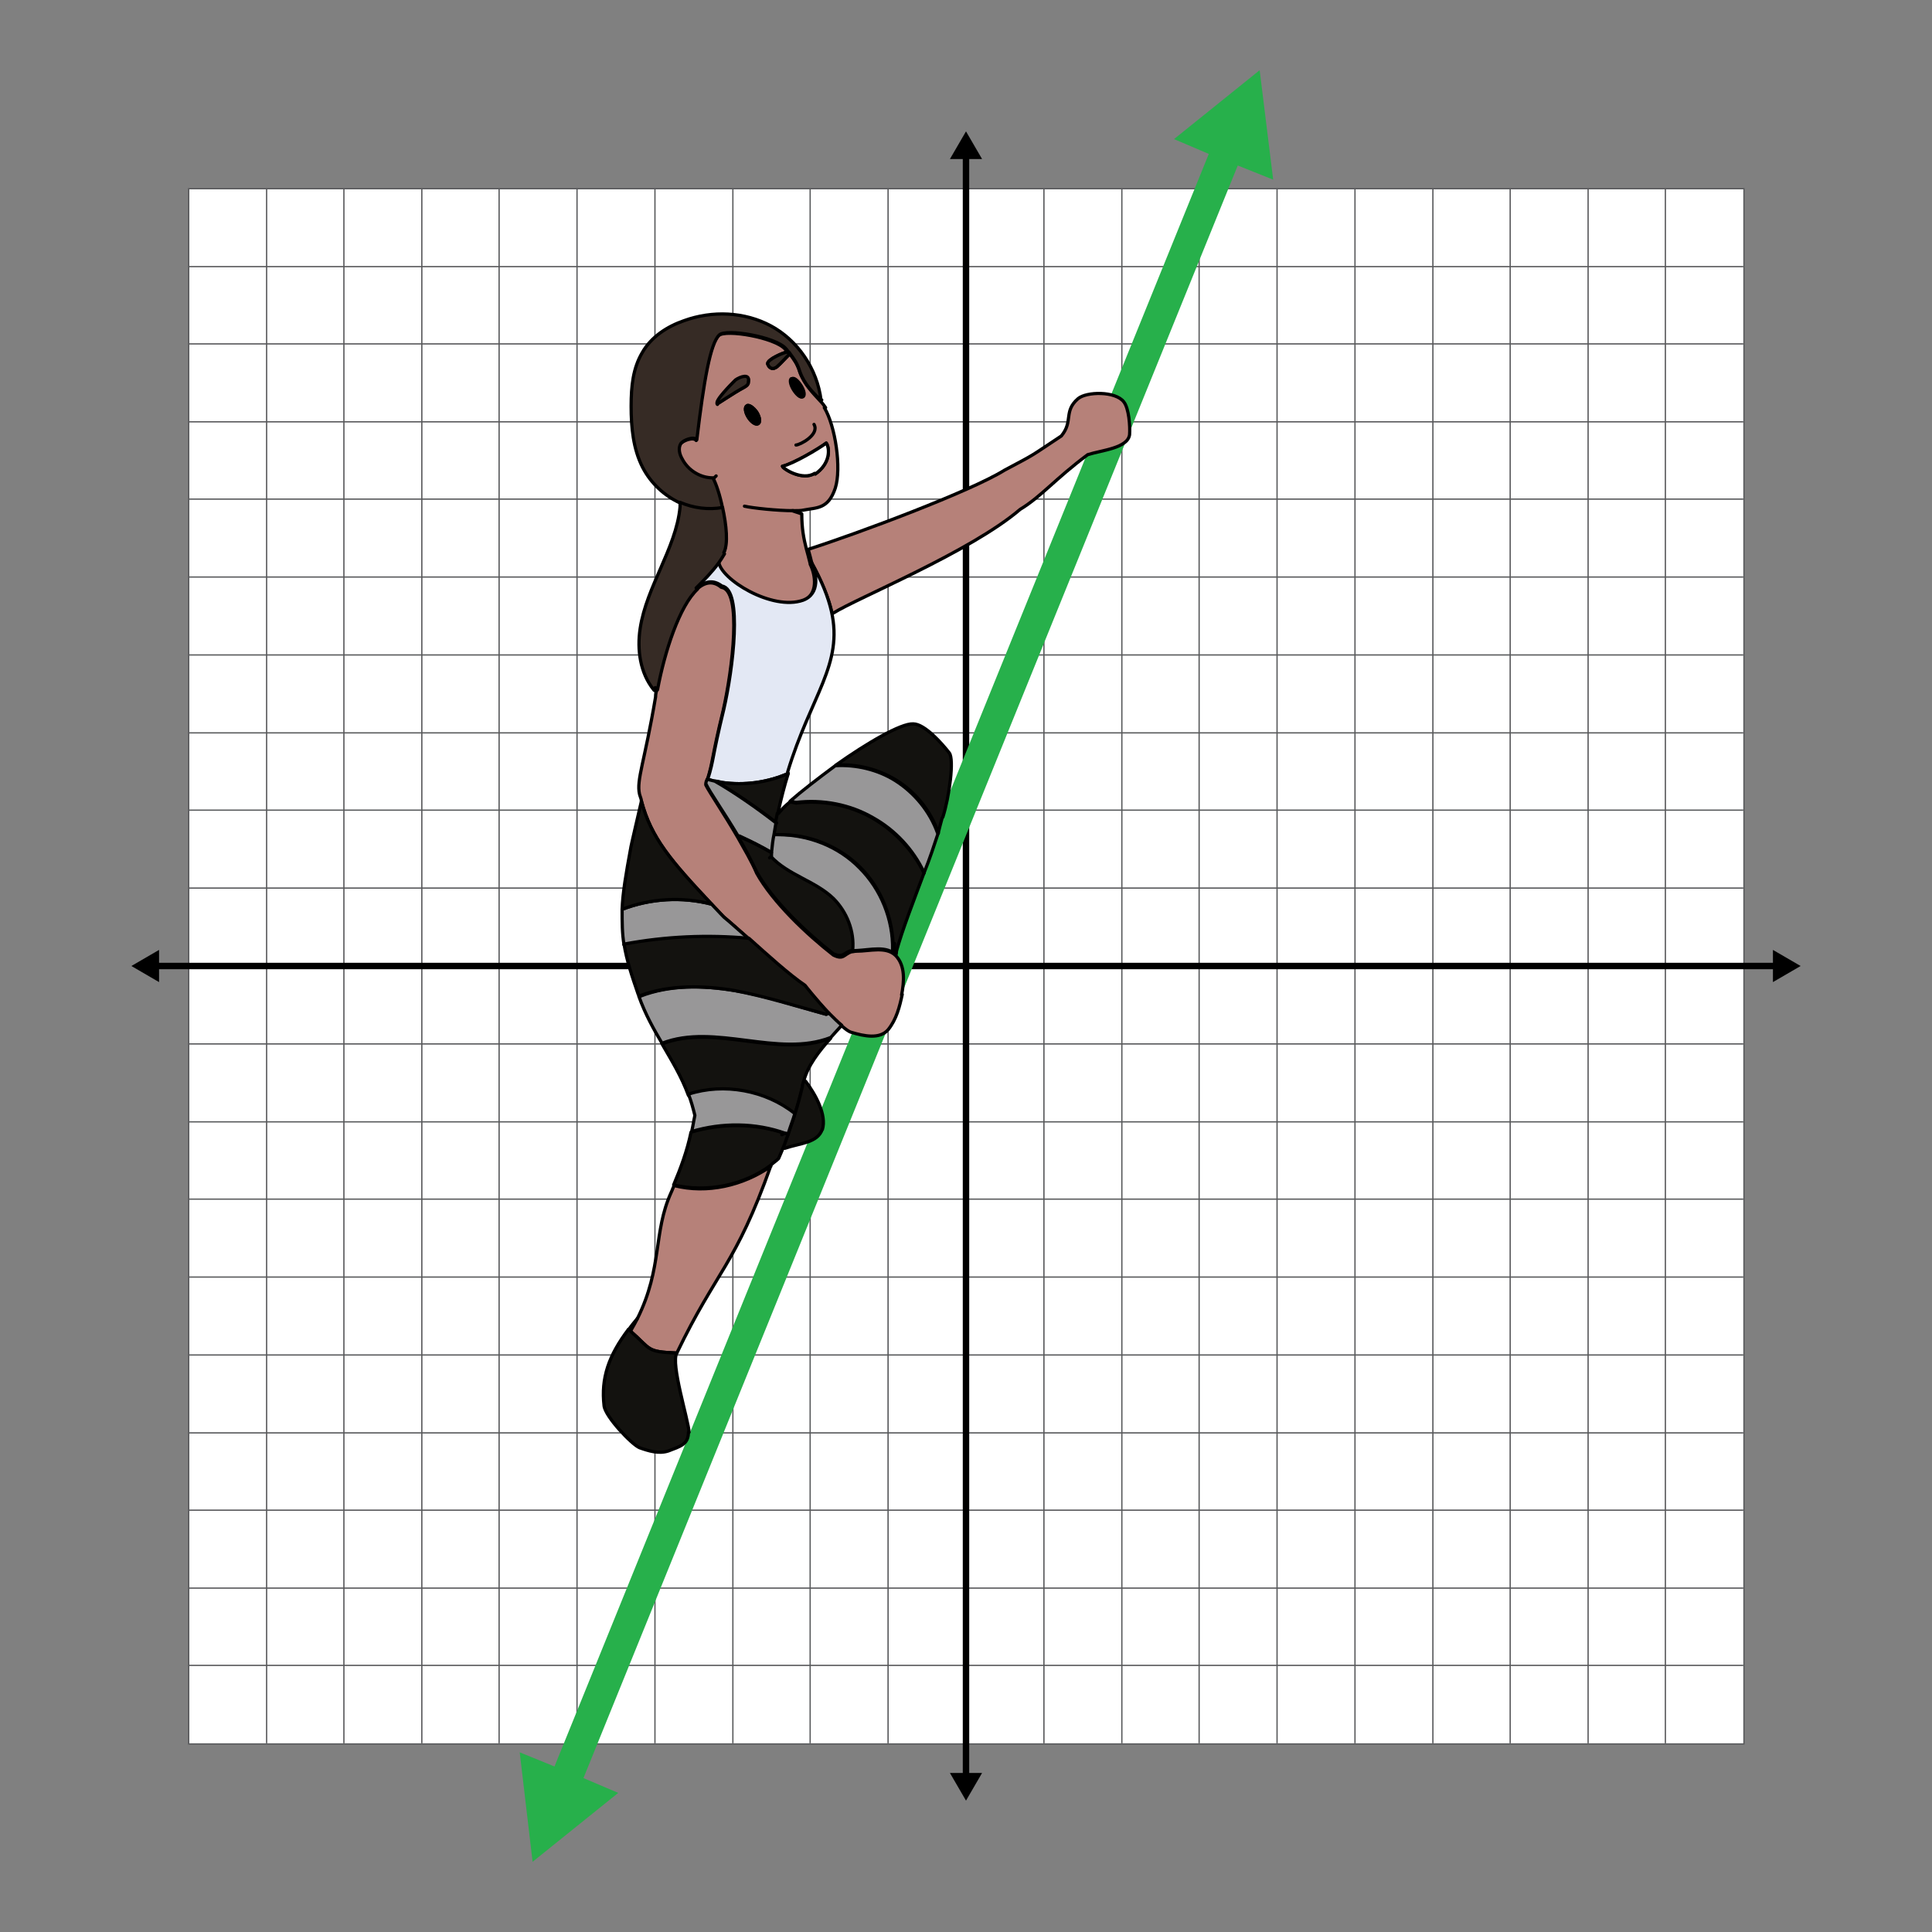 <?xml version="1.0" encoding="UTF-8"?><svg xmlns="http://www.w3.org/2000/svg" width="300" height="300" viewBox="0 0 300 300"><rect x="0" y="0" width="300" height="300" fill="#808080" stroke="none"/><defs><style>.cls-1{stroke:#58595b;stroke-width:.2px;}.cls-1,.cls-2{fill:#fff;}.cls-1,.cls-3{stroke-miterlimit:10;}.cls-4{fill:#13120f;}.cls-4,.cls-5,.cls-6,.cls-7,.cls-2,.cls-8,.cls-9,.cls-10{stroke-linecap:round;stroke-linejoin:round;stroke-width:.5px;}.cls-4,.cls-5,.cls-6,.cls-7,.cls-2,.cls-8,.cls-9,.cls-10,.cls-3{stroke:#000;}.cls-5{fill:#362b25;}.cls-6{fill:#989798;}.cls-7{fill:#b68179;}.cls-8{fill:#e3e8f4;}.cls-9,.cls-3{fill:none;}.cls-11,.cls-12{stroke-width:0px;}.cls-12{fill:#27b04b;}</style></defs><g id="Grid"><rect class="cls-1" x="29.3" y="29.3" width="241.5" height="241.5"/><line class="cls-1" x1="29.3" y1="258.6" x2="270.7" y2="258.6"/><line class="cls-1" x1="29.3" y1="246.6" x2="270.7" y2="246.6"/><line class="cls-1" x1="29.3" y1="234.5" x2="270.7" y2="234.5"/><line class="cls-1" x1="29.3" y1="222.5" x2="270.7" y2="222.5"/><line class="cls-1" x1="29.3" y1="210.4" x2="270.7" y2="210.4"/><line class="cls-1" x1="29.3" y1="198.3" x2="270.7" y2="198.3"/><line class="cls-1" x1="29.3" y1="186.2" x2="270.7" y2="186.2"/><line class="cls-1" x1="29.3" y1="174.2" x2="270.7" y2="174.2"/><line class="cls-1" x1="29.3" y1="162.1" x2="270.7" y2="162.1"/><line class="cls-1" x1="29.3" y1="150" x2="270.7" y2="150"/><line class="cls-1" x1="29.3" y1="137.9" x2="270.7" y2="137.9"/><line class="cls-1" x1="29.3" y1="125.8" x2="270.7" y2="125.8"/><line class="cls-1" x1="29.3" y1="113.8" x2="270.7" y2="113.8"/><line class="cls-1" x1="29.3" y1="101.7" x2="270.7" y2="101.7"/><line class="cls-1" x1="29.3" y1="89.6" x2="270.7" y2="89.6"/><line class="cls-1" x1="29.3" y1="77.5" x2="270.7" y2="77.5"/><line class="cls-1" x1="29.3" y1="65.5" x2="270.7" y2="65.5"/><line class="cls-1" x1="29.3" y1="53.4" x2="270.7" y2="53.4"/><line class="cls-1" x1="29.3" y1="41.4" x2="270.7" y2="41.4"/><line class="cls-1" x1="258.6" y1="29.3" x2="258.6" y2="270.7"/><line class="cls-1" x1="246.6" y1="29.3" x2="246.6" y2="270.7"/><line class="cls-1" x1="234.5" y1="29.3" x2="234.5" y2="270.7"/><line class="cls-1" x1="222.5" y1="29.3" x2="222.5" y2="270.7"/><line class="cls-1" x1="210.4" y1="29.3" x2="210.4" y2="270.7"/><line class="cls-1" x1="198.3" y1="29.3" x2="198.3" y2="270.7"/><line class="cls-1" x1="186.2" y1="29.3" x2="186.2" y2="270.7"/><line class="cls-1" x1="174.2" y1="29.3" x2="174.2" y2="270.7"/><line class="cls-1" x1="162.1" y1="29.3" x2="162.1" y2="270.7"/><line class="cls-1" x1="150" y1="29.3" x2="150" y2="270.7"/><line class="cls-1" x1="137.9" y1="29.3" x2="137.9" y2="270.7"/><line class="cls-1" x1="125.8" y1="29.3" x2="125.8" y2="270.7"/><line class="cls-1" x1="113.8" y1="29.3" x2="113.8" y2="270.7"/><line class="cls-1" x1="101.7" y1="29.3" x2="101.7" y2="270.7"/><line class="cls-1" x1="89.6" y1="29.3" x2="89.6" y2="270.7"/><line class="cls-1" x1="77.5" y1="29.3" x2="77.5" y2="270.7"/><line class="cls-1" x1="65.5" y1="29.3" x2="65.5" y2="270.7"/><line class="cls-1" x1="53.4" y1="29.3" x2="53.4" y2="270.7"/><line class="cls-1" x1="41.4" y1="29.3" x2="41.4" y2="270.7"/><line class="cls-3" x1="23.9" y1="150" x2="276.1" y2="150"/><polygon class="cls-11" points="24.7 152.5 20.4 150 24.7 147.5 24.7 152.5"/><polygon class="cls-11" points="275.3 152.5 279.6 150 275.3 147.5 275.3 152.5"/><line class="cls-3" x1="150" y1="23.9" x2="150" y2="276.1"/><polygon class="cls-11" points="147.5 24.7 150 20.4 152.5 24.7 147.5 24.7"/><polygon class="cls-11" points="147.5 275.3 150 279.6 152.5 275.3 147.5 275.3"/></g><g id="Lines"><polygon class="cls-12" points="192.2 25.7 197.7 27.9 195.6 10.9 182.3 21.6 187.7 23.9 86.1 274.3 80.7 272.1 82.7 289.1 96 278.4 90.6 276.1 192.2 25.7"/></g><g id="Oceania"><path class="cls-7" d="M128.2,63.3c-.2-.3-.5-.7-.8-1-1.1-1.2-2.5-2.6-3.2-4.5-.4-1.3-.8-1.8-1.6-2.9,0,.1-.3.4-.7.8-.2.2-1.3,1.4-1.5,1.4-.5.3-1,0-1.2-.6-.1-.7,2.6-1.8,2.9-1.8.1,0,.2,0,.3,0-.2-.2-.3-.3-.5-.5-1.6-1.8-9.2-3.1-10.3-2.1-1.4,1.3-2.4,7.1-3.5,16.3-.4-.6-2.1,0-2.5.6-.4.7-.2,1.6.2,2.3.9,1.8,2.8,3,4.8,3,.5.9,1.1,2.7,1.5,4.7.6,2.7.9,5.7.2,7-.3.5-.6,1-.9,1.4.2,2.7,8.3,7.7,13.1,6,2.7-1,2.1-4.2,1.3-5.8,0,0,0,0,0-.1-.2-.8-.4-1.6-.6-2.3-.4-1.6-.7-3.1-.7-5.4l-1.5-.5c.8,0,1.4,0,1.8-.1,2-.4,3.8-.1,4.9-3.4,1-3.1,0-9.7-1.7-12.5ZM111.4,62.8c-.5-.4,2.1-3,2.8-3.7.7-.5,2.3-1.1,2,.3,0,.5-.8.8-1.3,1.1-.4.2-3.5,2.2-3.5,2.2ZM117.7,65.8c-.3.2-1-.2-1.5-1-.5-.8-.6-1.6-.2-1.8.3-.2,1,.3,1.5,1,.5.8.6,1.6.2,1.8ZM123,58.8c.3-.2.9.3,1.4,1.1.5.8.6,1.5.3,1.7-.3.2-.9-.3-1.4-1.1-.5-.8-.6-1.6-.3-1.7ZM126.5,73.5c-1.9,1.2-4.9-.7-5-1.1,1.7-.4,5.6-2.7,6.8-3.6.6.9.6,3.2-1.7,4.8Z"/><path class="cls-7" d="M175.4,67.5c-.3,2.1-4.3,2.4-6.5,3.1-5.1,3.8-7.2,6.5-10.5,8.5-7.7,6.6-25.4,13.8-29,16.1h-.2c-.5-2.2-1.5-4.7-3.1-7.6h0c-.2-.8-.4-1.6-.6-2.3,7.8-2.5,25.2-9,30.5-12.3,5.1-2.7,3.8-2,8.8-5.3,1.9-2.3.3-3.8,2.6-5.8,1.3-1.1,5.8-1.2,7.1.5.8,1,1,3.8.9,5.1Z"/><path class="cls-9" d="M99.6,124.4s0,0,0,0"/><path class="cls-7" d="M140.1,154.4c-.4,1.9-.9,3.9-2.2,5.5-1.3,1.5-3.7,1-5.7.4-.4-.1-.9-.5-1.5-1-.6-.5-1.3-1.2-2-1.9-1.9-2-3.7-4.3-3.7-4.3-2.5-1.6-5.8-4.7-8.7-7.3-1.5-1.3-2.8-2.5-3.9-3.4-.7-.7-1.3-1.4-1.9-2-6.3-6.7-9.4-10.3-10.9-16h0s0,0,0,0c0-.3-.2-.7-.3-1.1-.5-2.2.8-5,2.5-15.1,0-.4.1-.8.2-1.1,1.1-5.9,3.4-13,6.2-15.6,1.2-1.1,2.5-1.4,3.8-.3,3.3.4,1.7,12.9.3,19.1-1.9,7.8-1.5,7.7-2.5,10.9,0,.2-.1.4-.2.7.6,1.2,2.8,4.4,5,8.2,1,1.8,2.1,3.6,2.9,5.5,2.5,4.5,7.8,9.5,11.9,12.7,1.6.8,1.6-.1,2.8-.5.2,0,.5-.1.8-.1,2.1,0,4.6-.8,6.1.7,1.5,1.6,1.3,4,.9,6.1Z"/><path class="cls-8" d="M122.4,120.1h0c-3.2,1.4-6.8,1.9-10.3,1.4-.3,0-.7-.1-1-.2-.4,0-.8-.2-1.2-.3,1-3.2.6-3.1,2.5-10.9,1.4-6.1,3-18.6-.3-19.1-1.3-1-2.6-.8-3.8.3l-.2-.2c1.3-1.2,2.5-2.5,3.5-3.9.2,2.7,8.3,7.7,13.1,6,2.7-1,2.1-4.2,1.3-5.8,0,0,0,0,0-.1h0c1.6,2.9,2.6,5.4,3.1,7.6,1.9,8.3-3.2,13.1-6.8,25Z"/><path class="cls-4" d="M122.4,120.1c-.6,1.9-1.1,3.9-1.6,6.1-.1.5-.2,1-.3,1.5-2.7-2.1-6.5-4.7-9.4-6.4.3,0,.7.1,1,.2,3.5.5,7.1,0,10.3-1.4h0Z"/><path class="cls-6" d="M116.3,145.8c-6.5-.6-13-.2-19.4.9-.3-1.7-.3-3.5-.3-5.5h0c4.4-1.7,9.3-2,13.9-.8.6.6,1.2,1.3,1.9,2,1.1.9,2.4,2.1,3.9,3.4Z"/><path class="cls-6" d="M130.7,159.2c-.5.6-1.1,1.2-1.7,1.9,0,0,0,0,0,0-8.2,3.2-18-2.3-26.2.9-1.3-2.2-2.6-4.5-3.6-7.3h.2c4.6-1.8,9.7-1.7,14.6-.9,4.9.8,9.6,2.4,14.3,3.7l.4-.2c.7.7,1.4,1.4,2,1.9Z"/><path class="cls-4" d="M129,161.2c-1.8,2-3.6,4.3-4.2,6.7h0c0,.3-.2.5-.2.8-.2,1.3-.7,2.8-1.2,4.4-4.6-3.7-11-4.8-16.5-3-1.1-3-2.6-5.4-4.1-8,8.2-3.2,18,2.3,26.2-.9Z"/><path class="cls-4" d="M110.5,140.4c-4.6-1.2-9.5-.9-13.9.8.1-2.6.6-5.5,1.3-9.3h0s0,0,0,0c0-.3,1.6-7,1.7-7.5,1.5,5.7,4.6,9.3,10.9,16Z"/><path class="cls-9" d="M99.6,124.4h0"/><path class="cls-9" d="M97.9,206.7c-.1.2-.2.4-.3.5"/><path class="cls-7" d="M119.7,181c-5.5,15.5-8.4,16.2-14.6,29.1-4.8-.2-3.9-.5-7.2-3.4.4-.7.8-1.4,1.1-2,0,0,0,0,0,0,3.9-7.9,2.4-13.3,5.2-19.5.2-.4.3-.8.5-1.1,5.1,1.3,10.7,0,15-3h0Z"/><path class="cls-4" d="M106.9,222.4c0,1.9-1.3,2.2-3.1,2.9-1.5.5-3.1,0-4.5-.5-1.2-.5-5.3-4.8-5.5-6.5-.5-4.3.7-7.8,3.8-11.9.1,0,.2.2.3.3,3.3,2.9,2.4,3.2,7.2,3.4-1,1.6,1.8,10.4,1.9,12.3Z"/><path class="cls-9" d="M99,204.7c-.5.6-1,1.2-1.4,1.8"/><path class="cls-4" d="M146.3,127c-.2.7-.4,1.5-.6,2.3-1.2-3.4-3.5-6.3-6.6-8.2-2.8-1.7-6.1-2.5-9.3-2.3,4.8-3.4,10.1-6.5,12-6.4,1.8,0,4.5,3.1,5.6,4.5.8,1,0,6.9-1,10Z"/><path class="cls-6" d="M139.2,147.7c0,.2,0,.4-.1.6-1.4-1.5-3.9-.8-6.1-.7-.3,0-.6,0-.8.1.3-3-.8-6-3-8.1-2.8-2.7-7-3.6-9.7-6.3h.1c0-.4,0-.6,0-.8,0,0,0,0,0,0,0,0,0,0,0,0h0c.1-1,.3-2,.4-2.9h.8c4.7,0,9.4,1.8,12.7,5.2,3.3,3.3,5.2,8,5.1,12.7h0s0,.3,0,.3c.2,0,.3,0,.5,0Z"/><path class="cls-4" d="M143.5,135.5c-1.6,4.3-3.4,8.9-4.3,12.2-.2,0-.3,0-.5,0v-.3s0,0,0,0c0-4.7-1.8-9.4-5.1-12.7-3.3-3.3-8-5.2-12.7-5.1h-.8c.1-.6.2-1.2.3-1.8.1-.5.2-1,.3-1.5h.2c.3-.4.9-1.1,1.8-1.8l.9.2c4.1-.5,8.4.3,12,2.4,3.4,2,6.2,5,7.9,8.5Z"/><path class="cls-6" d="M145.7,129.3c-.6,1.8-1.3,4-2.2,6.2-1.7-3.6-4.5-6.6-7.9-8.5-3.6-2.1-7.9-2.9-12-2.4l-.9-.2c1.7-1.5,4.3-3.5,7-5.5h0c3.2-.2,6.6.6,9.3,2.3,3,1.9,5.4,4.8,6.6,8.2Z"/><path class="cls-9" d="M123.2,79.3c-2.5,0-6.3-.4-7.6-.7"/><path class="cls-4" d="M127.7,175.3c-.7,2.2-3.5,2.2-5.8,3h-.3c.2-.8.5-1.5.8-2.2.3-1,.7-2,1-3h0s0,0,0,0c0,0,0,0,0,0,.5-1.6.9-3.1,1.2-4.4,0-.3.1-.5.2-.8h.3c1.5,2,3.3,5.2,2.6,7.5Z"/><path class="cls-9" d="M111.6,87.4c0,0,0-.2,0-.2"/><path class="cls-9" d="M126.4,65.9c.9,1.6-2.2,3.2-2.8,3.2"/><path class="cls-10" d="M117.7,65.8c-.3.2-1-.2-1.5-1-.5-.8-.6-1.6-.2-1.8.3-.2,1,.3,1.5,1,.5.8.6,1.6.2,1.8Z"/><path class="cls-10" d="M124.6,61.6c-.3.2-.9-.3-1.4-1.1-.5-.8-.6-1.6-.3-1.7s.9.3,1.4,1.1c.5.8.6,1.5.3,1.7Z"/><path class="cls-2" d="M126.5,73.5c-1.9,1.2-4.9-.7-5-1.1,1.7-.4,5.6-2.7,6.8-3.6.6.9.6,3.2-1.7,4.8Z"/><path class="cls-5" d="M116.2,59.4c0,.5-.8.8-1.3,1.1-.4.2-3.5,2.2-3.5,2.2-.5-.4,2.1-3,2.8-3.7.7-.5,2.3-1.1,2,.3Z"/><path class="cls-9" d="M111.2,73.9c-.1.1-.3.3-.4.4"/><path class="cls-5" d="M122.6,54.9c0,.1-.3.4-.7.8-.2.2-1.3,1.4-1.5,1.4-.5.3-1,0-1.2-.6-.1-.7,2.6-1.8,2.9-1.8.1,0,.2,0,.3,0h0c0,0,0,.1.1.2Z"/><path class="cls-9" d="M122.6,54.9s0,0-.1-.1c.1,0,.1,0,.1.1Z"/><path class="cls-9" d="M138.8,147.7c-.1,0-.2,0-.3,0"/><path class="cls-9" d="M108.1,91.3c-.1.1-.2.2-.4.3"/><path class="cls-5" d="M127.6,62.1h-.2c-1.1-1.1-2.5-2.4-3.2-4.4-.4-1.3-.8-1.8-1.6-2.9,0,0,0-.1-.1-.1h0c-.2-.2-.3-.4-.5-.6-1.6-1.8-9.2-3.1-10.3-2.1-1.4,1.3-2.4,7.1-3.5,16.3-.4-.6-2.1,0-2.5.6-.4.7-.2,1.6.2,2.3.9,1.8,2.8,3,4.8,3,.5.9,1.1,2.7,1.5,4.7-2.2.4-4.5.1-6.6-.8-2.4-1.1-4.5-3-5.8-5.5-1.5-2.9-1.8-6.3-1.8-9.5s.3-5.9,1.7-8.3c1.4-2.5,3.9-4.1,6.5-5,4.4-1.6,9.4-1.4,13.5.8,4.1,2.2,7.2,6.6,7.8,11.6Z"/><path class="cls-5" d="M112.5,86c-.3.5-.6,1-.9,1.4-1,1.4-2.3,2.7-3.5,3.9l.2.2c-2.8,2.6-5.1,9.7-6.2,15.6h-.1c0,.2-.4.2-.5,0-2.1-2.6-2.6-6.2-2.1-9.5.5-3.3,1.9-6.4,3.2-9.4,1.3-3,2.7-6.2,3-9.5v-.7c2.1.9,4.4,1.2,6.6.8.6,2.7.9,5.7.2,7Z"/><path class="cls-9" d="M102,107.1c0-.2-.2-.4-.3-.3"/><path class="cls-2" d="M120.6,127.8s0,0-.1-.1"/><path class="cls-2" d="M119.7,132.4c0,0-.1-.1-.2-.2"/><path class="cls-2" d="M96.9,146.7s0,0,0,0"/><path class="cls-2" d="M145.7,129.4s0,0,0,0"/><path class="cls-9" d="M138.9,146.5c0,.3,0,.6-.1.9"/><path class="cls-6" d="M120.5,127.7c-.1.6-.2,1.2-.3,1.8-.2.9-.3,1.9-.4,2.9h0c-1.6-1-3.3-1.8-5-2.6h-.2c-2.2-3.7-4.4-6.8-5-8.1,0-.2.1-.5.2-.7.4.1.8.2,1.2.3,3,1.7,6.7,4.3,9.4,6.4Z"/><path class="cls-4" d="M132.2,147.6c-1.2.3-1.2,1.2-2.8.5-4.1-3.2-9.4-8.2-11.9-12.7-.9-1.9-1.9-3.8-2.9-5.5h.2c1.7.7,3.4,1.6,5,2.5,0,.2,0,.4,0,.6h-.1c2.7,2.9,6.9,3.8,9.7,6.5,2.1,2.1,3.3,5.1,3,8.1Z"/><path class="cls-2" d="M119.5,133.2h0"/><path class="cls-4" d="M128.7,157.3l-.4.2c-4.8-1.3-9.5-2.8-14.3-3.7-4.8-.8-10-.9-14.6.8h-.2s0-.1-.1-.2c-1-2.9-1.8-5.3-2.2-7.8,6.4-1.2,13-1.5,19.4-.9,2.9,2.6,6.2,5.6,8.7,7.3,0,0,1.8,2.3,3.7,4.3Z"/><path class="cls-2" d="M102.8,162s0,0,0,0"/><path class="cls-4" d="M122.4,176.1c-.3.7-.5,1.5-.8,2.1-.2.6-.5,1.2-.7,1.7h0c-.4.4-.9.7-1.3,1.1-4.2,3.1-9.9,4.2-15,3,1.1-2.6,2.1-5.3,2.7-8.2,4.8-1.4,9.9-1.4,14.6.2h.4Z"/><path class="cls-6" d="M123.4,173s0,0,0,0h0c-.3,1-.7,2-1,3h-.4c-4.7-1.7-9.9-1.7-14.6-.3.2-.8.3-1.6.5-2.5-.3-1.2-.6-2.3-1-3.3,5.5-1.8,12-.6,16.5,3Z"/><path class="cls-9" d="M122,176c-.2,0-.4.1-.6.2"/></g></svg>